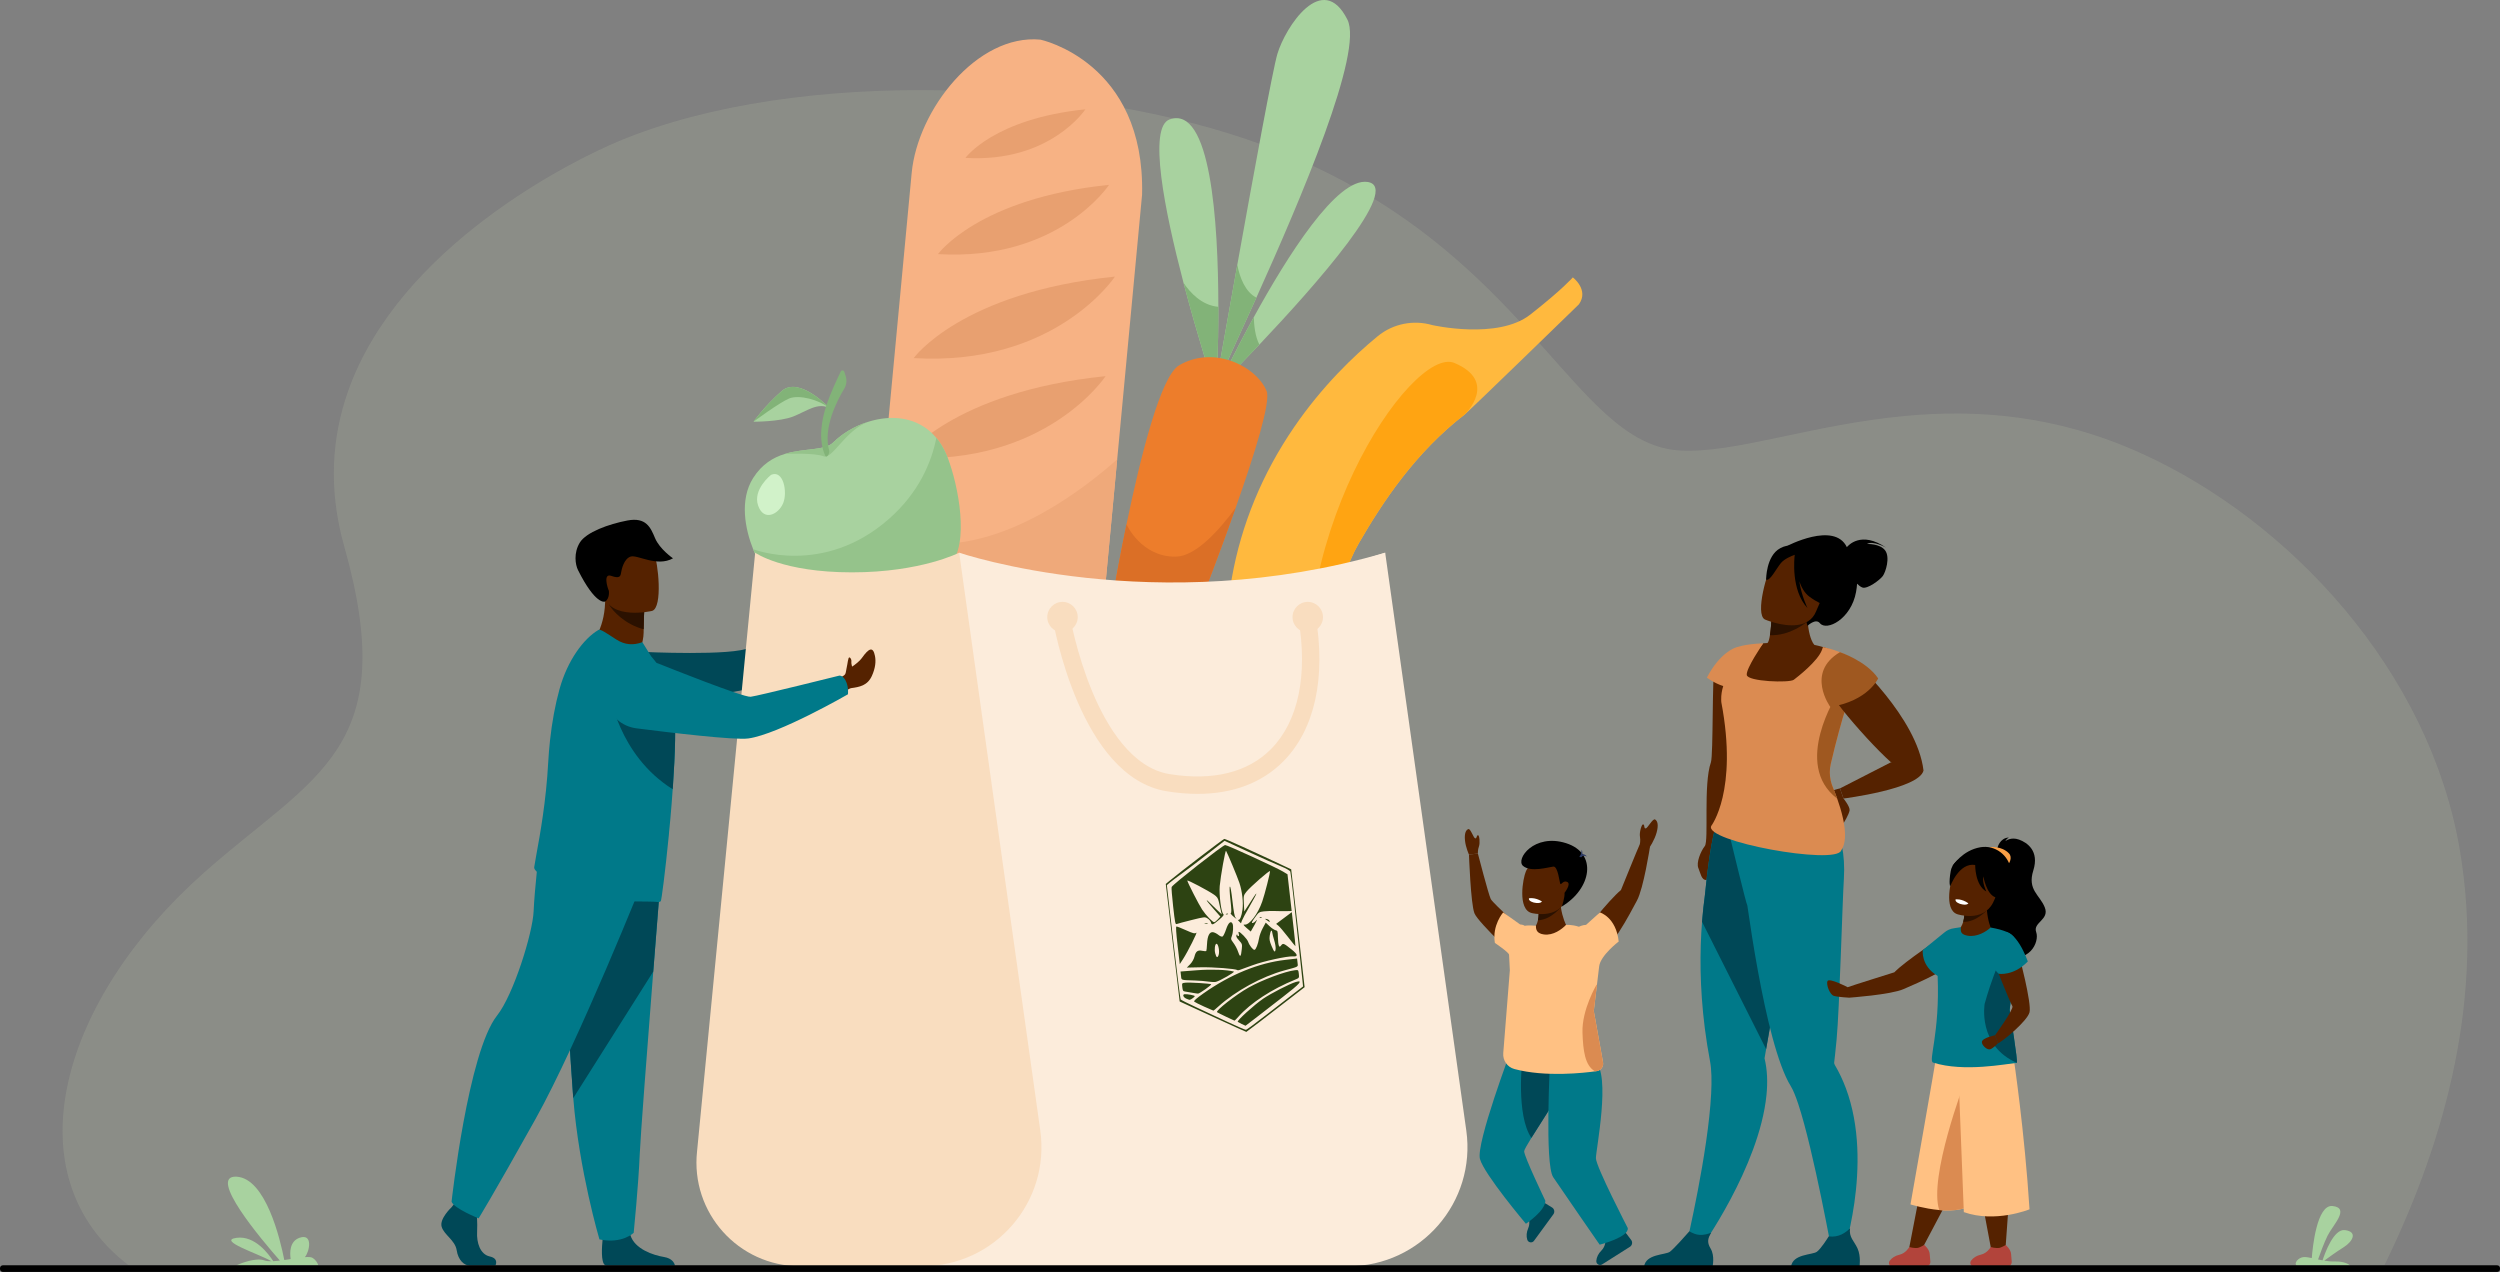 <?xml version="1.0" encoding="UTF-8" standalone="no"?>
<!-- Created with Inkscape (http://www.inkscape.org/) -->

<svg
   width="506.152mm"
   height="257.517mm"
   viewBox="0 0 506.152 257.517"
   version="1.1"
   id="svg5"
   xml:space="preserve"
   xmlns:inkscape="http://www.inkscape.org/namespaces/inkscape"
   xmlns:sodipodi="http://sodipodi.sourceforge.net/DTD/sodipodi-0.dtd"
   xmlns="http://www.w3.org/2000/svg"
   xmlns:svg="http://www.w3.org/2000/svg"><rect x="0" y="0" width="506.152" height="257.517" fill="#808080" stroke="none"/><sodipodi:namedview
     id="namedview7"
     pagecolor="#ffffff"
     bordercolor="#999999"
     borderopacity="1"
     inkscape:showpageshadow="0"
     inkscape:pageopacity="0"
     inkscape:pagecheckerboard="0"
     inkscape:deskcolor="#d1d1d1"
     inkscape:document-units="mm"
     showgrid="false" /><defs
     id="defs2" /><g
     id="g10313"
     transform="translate(-266.498,-75.756)"><path
       d="m 292.547,331.927 c 0.023,0.017 456.723,-0.053 456.723,-0.053 12.791,-26.207 20.126,-54.842 15.278,-83.834 -6.094,-36.51 -34.612,-66.941 -64.415,-80.446 -17.402,-7.919 -33.531,-8.951 -47.8,-7.639 -19.111,1.759 -34.85,7.72 -45.867,7.002 -6.757,-0.442 -12.264,-4.546 -18.183,-10.599 -7.818,-7.996 -16.26,-19.264 -29.261,-30.077 -9.422,-7.831 -21.211,-15.378 -36.81,-21.151 -0.009,-0.004 -0.015,-0.006 -0.022,-0.009 -35.885,-13.276 -93.84,-16.006 -130.358,-0.807 -9.344,3.887 -44.548,21.276 -54.877,50.69 -3.262,9.284 -4.045,19.765 -0.756,31.398 11.641,41.166 -6.083,46.291 -28.261,65.909 -29.601,26.181 -39.132,61.508 -15.391,79.618"
       style="opacity:0.287;fill:#a7ae9c;fill-opacity:1;fill-rule:nonzero;stroke:none;stroke-width:0.035"
       id="path212" /><path
       d="m 742.304,331.954 h -10.846 c -0.582,-0.492 0.402,-1.612 1.429,-1.687 0.446,-0.033 1.011,0.061 1.656,0.195 0.149,-1.982 1.002,-10.894 4.213,-10.535 3.612,0.4 0,3.924 -1.02,6.011 -0.757,1.545 -1.555,3.761 -1.919,4.806 0.295,0.065 0.597,0.127 0.908,0.184 0.479,-1.47 2.26,-6.416 4.524,-6.127 2.66,0.337 1.592,2.319 -0.295,3.496 -1.382,0.866 -3.08,2.094 -3.887,2.689 0.683,0.112 1.396,0.186 2.12,0.169 1.859,-0.044 2.765,0.505 3.117,0.798"
       style="fill:#a8d29f;fill-opacity:1;fill-rule:nonzero;stroke:none;stroke-width:0.035"
       id="path214" /><path
       d="m 321.821,331.099 c -0.926,-1.455 -3.714,-5.231 -7.427,-4.732 -4.045,0.545 4.468,3.213 7.074,4.743 -0.579,0.007 -1.077,-0.039 -1.442,-0.169 -1.742,-0.621 -4.727,0.571 -5.681,0.989 h 16.588 c -0.115,-0.398 -0.414,-1.046 -1.186,-1.518 -0.272,-0.166 -0.82,-0.19 -1.527,-0.136 0.986,-1.162 1.671,-4.876 -1.074,-3.92 -2.006,0.698 -2,2.968 -1.804,4.31 -0.427,0.066 -0.86,0.134 -1.287,0.195 -0.826,-4.209 -3.747,-16.545 -9.668,-16.875 -6.002,-0.333 5.09,12.795 8.783,16.993 -0.473,0.057 -0.929,0.1 -1.351,0.12"
       style="fill:#a8d29f;fill-opacity:1;fill-rule:nonzero;stroke:none;stroke-width:0.035"
       id="path216" /><path
       d="m 432.035,201.599 1.374,-1.658 c 0,0 1.091,-3.922 5.454,-3.179 0,0 1.778,0.442 1.057,1.553 -0.718,1.113 -0.604,0.582 -1.584,2.172 -0.982,1.59 -2.607,2.586 -3.953,2.343 l -1.503,0.352 -0.846,-1.582"
       style="fill:#ffb27d;fill-opacity:1;fill-rule:nonzero;stroke:none;stroke-width:0.035"
       id="path218" /><path
       d="m 434.208,201.242 c -0.917,-1.249 -1.172,-1.3 -1.172,-1.3 0,0 -13.543,6.246 -14.772,6.917 -3.236,1.765 -21.713,0.875 -21.713,0.875 l -2.559,10.444 c 0,0 23.014,-1.66 27.347,-4.005 5.156,-2.791 13.663,-10.901 13.663,-10.901 0,0 -0.075,-1.05 -0.794,-2.03"
       style="fill:#004857;fill-opacity:1;fill-rule:nonzero;stroke:none;stroke-width:0.035"
       id="path220" /><path
       d="m 497.723,115.188 -5.038,53.569 -5.808,61.766 c -1.208,12.83 -12.692,22.339 -25.522,21.132 -12.83,-1.208 -22.337,-12.692 -21.13,-25.52 l 3.347,-35.605 7.503,-79.732 c 1.207,-12.826 13.244,-28.222 26.071,-27.016 0,0 21.237,4.471 20.578,31.405"
       style="fill:#f7b284;fill-opacity:1;fill-rule:nonzero;stroke:none;stroke-width:0.035"
       id="path222" /><path
       d="m 456.401,127.204 c 0,0 8.146,-11.312 34.64,-14.025 0,0 -10.205,15.492 -34.64,14.025"
       style="fill:#e8a070;fill-opacity:1;fill-rule:nonzero;stroke:none;stroke-width:0.035"
       id="path224" /><path
       d="m 451.481,148.256 c 0,0 9.582,-13.307 40.752,-16.501 0,0 -12.005,18.225 -40.752,16.501"
       style="fill:#e8a070;fill-opacity:1;fill-rule:nonzero;stroke:none;stroke-width:0.035"
       id="path226" /><path
       d="m 449.586,168.412 c 0,0 9.582,-13.307 40.752,-16.501 0,0 -12.005,18.225 -40.752,16.501"
       style="fill:#e8a070;fill-opacity:1;fill-rule:nonzero;stroke:none;stroke-width:0.035"
       id="path228" /><path
       d="m 461.963,107.722 c 0,0 5.712,-7.932 24.289,-9.835 0,0 -7.155,10.861 -24.289,9.835"
       style="fill:#e8a070;fill-opacity:1;fill-rule:nonzero;stroke:none;stroke-width:0.035"
       id="path230" /><path
       d="m 492.684,168.757 -5.808,61.766 c -1.208,12.83 -12.692,22.339 -25.522,21.132 -12.83,-1.208 -22.337,-12.692 -21.13,-25.52 l 3.347,-35.605 c 3.364,-2.993 7.247,-4.839 11.677,-4.664 15.818,0.617 31.135,-11.518 37.436,-17.109"
       style="fill:#efa97a;fill-opacity:1;fill-rule:nonzero;stroke:none;stroke-width:0.035"
       id="path232" /><path
       d="m 512.739,155.135 c -0.013,0.241 -0.022,0.367 -0.022,0.367 0,0 -0.039,-0.122 -0.116,-0.356 -0.628,-1.938 -3.697,-11.494 -6.49,-22.138 -3.863,-14.725 -7.195,-31.523 -2.809,-33.076 8.31,-2.944 9.842,20.583 9.866,37.943 0.013,8.553 -0.341,15.606 -0.429,17.26"
       style="fill:#a8d29f;fill-opacity:1;fill-rule:nonzero;stroke:none;stroke-width:0.035"
       id="path234" /><path
       d="m 520.87,136.016 c -3.003,6.663 -5.609,12.266 -7.103,15.623 -0.652,1.464 -1.091,2.5 -1.262,3.008 0.146,-0.829 0.538,-3.052 1.098,-6.219 0,-0.002 0,-0.002 0,-0.004 0.84,-4.745 2.059,-11.598 3.397,-19.038 3.246,-18.085 7.197,-39.634 8.12,-42.716 1.628,-5.434 9.129,-17.002 14.178,-6.937 3.279,6.541 -9.378,36.204 -18.428,56.282"
       style="fill:#a8d29f;fill-opacity:1;fill-rule:nonzero;stroke:none;stroke-width:0.035"
       id="path236" /><path
       d="m 521.476,145.521 c -3.104,3.275 -5.712,5.931 -7.169,7.4 -0.798,0.805 -1.249,1.253 -1.249,1.253 0,0 0.794,-1.695 2.148,-4.401 1.278,-2.557 3.056,-6.014 5.134,-9.798 6.806,-12.403 16.827,-28.3 23.041,-27.38 7.09,1.046 -10.654,21.053 -21.904,32.927"
       style="fill:#a8d29f;fill-opacity:1;fill-rule:nonzero;stroke:none;stroke-width:0.035"
       id="path238" /><path
       d="m 512.739,155.135 c -0.044,0.002 -0.09,0.006 -0.138,0.011 -0.628,-1.938 -3.697,-11.494 -6.49,-22.138 1.302,1.951 3.658,4.568 7.057,4.867 0.013,8.553 -0.341,15.606 -0.429,17.26"
       style="fill:#82b378;fill-opacity:1;fill-rule:nonzero;stroke:none;stroke-width:0.035"
       id="path240" /><path
       d="m 520.87,136.016 c -3.003,6.663 -5.609,12.266 -7.103,15.623 -0.114,-0.938 -0.164,-2.023 -0.164,-3.211 0,-0.002 0,-0.002 0,-0.004 0.84,-4.745 2.059,-11.598 3.397,-19.038 0.521,2.597 1.61,5.475 3.87,6.63"
       style="fill:#82b378;fill-opacity:1;fill-rule:nonzero;stroke:none;stroke-width:0.035"
       id="path242" /><path
       d="m 521.476,145.521 c -3.104,3.275 -5.712,5.931 -7.169,7.4 0.14,-0.844 0.468,-1.94 0.899,-3.148 1.278,-2.557 3.056,-6.014 5.134,-9.798 0.048,1.586 0.273,3.949 1.137,5.546"
       style="fill:#82b378;fill-opacity:1;fill-rule:nonzero;stroke:none;stroke-width:0.035"
       id="path244" /><path
       d="m 512.503,154.652 c -0.041,0.232 -0.061,0.354 -0.061,0.354 -0.031,-0.017 -0.011,-0.136 0.061,-0.354"
       style="fill:#a8d29f;fill-opacity:1;fill-rule:nonzero;stroke:none;stroke-width:0.035"
       id="path246" /><path
       d="m 516.672,178.566 c -5.208,14.749 -11.69,30.832 -11.69,30.832 l -14.646,-4.39 c 0,0 1.715,-10.925 4.231,-23.081 2.936,-14.173 6.961,-30.026 10.634,-32.194 1.678,-0.991 3.448,-1.499 5.198,-1.628 0.882,-0.066 1.763,-0.037 2.621,0.077 0.204,0.028 0.405,0.059 0.61,0.094 0.507,0.09 1.008,0.208 1.494,0.354 0.192,0.053 0.379,0.114 0.566,0.181 0.65,0.219 1.277,0.484 1.873,0.788 2.535,1.289 4.524,3.251 5.377,5.325 0.871,2.111 -2.334,12.497 -6.269,23.641"
       style="fill:#ed7d2b;fill-opacity:1;fill-rule:nonzero;stroke:none;stroke-width:0.035"
       id="path248" /><path
       d="m 515.902,192.74 c -2.131,11.964 -1.457,24.663 2.004,37.819 0.578,2.194 2.098,3.953 4.064,4.885 0.88,0.416 1.849,0.667 2.864,0.718 2.212,-0.328 6.001,-4.975 7.762,-10.465 0.484,-1.51 0.816,-3.084 0.919,-4.649 0.803,-12.231 3.391,-27.192 8.096,-35.322 4.81,-8.313 11.452,-18.38 21.46,-26.08 0,0 0.002,-0.002 0.004,-0.004 0.965,-0.752 23.098,-22.28 23.098,-22.28 2.087,-2.949 -1.242,-5.445 -1.242,-5.445 0,0 -2.052,2.393 -8.621,7.54 -6.569,5.145 -19.83,2.115 -19.833,2.115 -3.75,-1.089 -7.908,-0.328 -11.067,2.268 -4.876,4.005 -11.255,10.135 -16.945,18.459 -6.403,9.367 -10.631,19.609 -12.563,30.44"
       style="fill:#ffb93e;fill-opacity:1;fill-rule:nonzero;stroke:none;stroke-width:0.035"
       id="path250" /><path
       d="m 533.516,221.049 c 0.803,-12.231 3.391,-27.192 8.096,-35.322 4.81,-8.313 11.452,-18.38 21.46,-26.08 0,0 0.002,-0.002 0.004,-0.004 0.171,-0.164 6.76,-6.652 -2.109,-10.402 -8.68,-3.669 -36.161,36.86 -28.37,76.457 0.484,-1.51 0.816,-3.084 0.919,-4.649"
       style="fill:#ffa412;fill-opacity:1;fill-rule:nonzero;stroke:none;stroke-width:0.035"
       id="path252" /><path
       d="m 455.847,183.084 c -1.03,1.619 -2.295,3.187 -3.787,4.657 -5.657,5.57 -14.534,9.702 -25.963,9.595 0,0 -4.798,-4.574 -7.124,-10.393 l 0.002,-0.004 c -1.613,-4.036 -2.791,-9.98 -0.002,-14.392 1.797,-2.842 4.109,-4.189 6.452,-4.898 3.981,-1.21 8.051,-0.586 9.829,-2.36 1.755,-1.746 4.251,-3.257 6.992,-4.124 0.448,-0.144 0.901,-0.271 1.361,-0.374 h 0.002 c 0.192,-0.046 0.379,-0.087 0.573,-0.125 0.004,-0.002 0.007,-0.002 0.013,-0.002 4.226,-0.825 8.739,-0.017 11.878,3.75 0.728,0.873 1.389,1.929 1.951,3.198 2.012,4.52 1.146,10.253 -2.177,15.471"
       style="fill:#a8d29f;fill-opacity:1;fill-rule:nonzero;stroke:none;stroke-width:0.035"
       id="path254" /><path
       d="m 422.608,171.894 c 0,0 -3.771,2.96 -2.616,6.235 1.156,3.275 4.136,1.763 5.069,-0.507 0.932,-2.268 0.026,-6.829 -2.453,-5.729"
       style="fill:#d1f2c9;fill-opacity:1;fill-rule:nonzero;stroke:none;stroke-width:0.035"
       id="path256" /><path
       d="m 456.074,164.415 c 0.728,0.873 1.389,1.93 1.951,3.198 2.012,4.52 4.773,16.509 1.45,21.729 l -4.458,4.076 c -5.655,5.572 -17.49,4.025 -28.919,3.916 0,0 -4.797,-4.572 -7.124,-10.393 l 0.002,-0.002 c 0,0 14.137,5.594 27.451,-6.082 6.047,-5.305 8.628,-11.384 9.647,-16.442"
       style="fill:#95c38b;fill-opacity:1;fill-rule:nonzero;stroke:none;stroke-width:0.035"
       id="path258" /><path
       d="m 434.512,158.452 c -2.334,-1.389 -4.695,0.564 -7.436,1.634 -2.742,1.074 -8.017,1.052 -8.017,1.052 0,0 2.17,-3.122 5.726,-6.226 3.557,-3.102 9.728,3.54 9.728,3.54"
       style="fill:#a8d29f;fill-opacity:1;fill-rule:nonzero;stroke:none;stroke-width:0.035"
       id="path260" /><path
       d="m 434.512,158.452 c -2.194,-1.8 -6.25,-2.831 -8.228,-2.023 -1.979,0.811 -7.225,4.708 -7.225,4.708 0,0 2.17,-3.122 5.726,-6.226 3.557,-3.102 9.728,3.54 9.728,3.54"
       style="fill:#82b378;fill-opacity:1;fill-rule:nonzero;stroke:none;stroke-width:0.035"
       id="path262" /><path
       d="m 435.255,165.29 c 1.755,-1.746 4.251,-3.257 6.992,-4.124 -4.662,1.746 -7.232,7.654 -9,6.97 -1.897,-0.737 -7.603,-0.496 -7.821,-0.486 3.981,-1.21 8.051,-0.586 9.829,-2.36"
       style="fill:#95c38b;fill-opacity:1;fill-rule:nonzero;stroke:none;stroke-width:0.035"
       id="path264" /><path
       d="m 444.183,160.666 c -0.147,0.042 -0.335,0.083 -0.573,0.125 0.192,-0.046 0.379,-0.087 0.573,-0.125"
       style="fill:#95c38b;fill-opacity:1;fill-rule:nonzero;stroke:none;stroke-width:0.035"
       id="path266" /><path
       d="m 433.576,168.016 v 0 c -1.496,-3.303 -0.687,-7.4 0.252,-10.255 0.75,-2.271 2.187,-5.338 2.892,-6.797 0.149,-0.308 0.597,-0.276 0.704,0.048 l 0.284,0.86 c 0.286,0.864 0.181,1.807 -0.289,2.583 -1.444,2.389 -4.345,7.971 -3.039,12.567 0.147,0.518 -0.54,1.586 -0.803,0.995"
       style="fill:#82b378;fill-opacity:1;fill-rule:nonzero;stroke:none;stroke-width:0.035"
       id="path268" /><path
       d="m 516.672,178.566 c -5.208,14.749 -11.69,30.832 -11.69,30.832 l -14.646,-4.39 c 0,0 1.715,-10.925 4.231,-23.081 l 0.006,-0.011 c 0,0 2.973,6.677 10.021,6.539 4.018,-0.079 8.75,-5.36 12.078,-9.89"
       style="fill:#db6f26;fill-opacity:1;fill-rule:nonzero;stroke:none;stroke-width:0.035"
       id="path270" /><path
       d="m 546.942,187.654 16.422,116.989 c 2.037,14.51 -9.229,27.469 -23.88,27.469 h -24.744 c -12.497,0 -22.223,-10.85 -20.863,-23.271 l 13.898,-108.827 39.168,-12.36"
       style="fill:#fcecdb;fill-opacity:1;fill-rule:nonzero;stroke:none;stroke-width:0.035"
       id="path272" /><path
       d="m 460.692,187.654 c 0,0 39.807,13.572 86.251,0 l -13.685,144.828 h -86.665 l 14.099,-144.828"
       style="fill:#fcecdb;fill-opacity:1;fill-rule:nonzero;stroke:none;stroke-width:0.035"
       id="path274" /><path
       d="m 460.692,187.654 16.424,116.989 c 2.035,14.51 -9.231,27.469 -23.882,27.469 h -24.744 c -12.495,0 -22.222,-10.85 -20.864,-23.271 l 11.764,-121.187 c 0,0 5.503,3.981 19.601,3.981 13.963,0 21.701,-3.981 21.701,-3.981"
       style="fill:#f9ddbf;fill-opacity:1;fill-rule:nonzero;stroke:none;stroke-width:0.035"
       id="path276" /><path
       d="m 508.959,236.486 c -1.986,0 -4.062,-0.173 -6.224,-0.523 -17.512,-2.826 -22.912,-33.719 -23.133,-35.032 l 3.476,-0.586 c 0,0 0,0 0,0 v 0 c 0.018,0.105 1.326,7.692 4.574,15.468 2.892,6.921 7.954,15.431 15.645,16.671 8.746,1.413 15.844,-0.339 20.522,-5.064 5.541,-5.596 7.51,-15.002 5.541,-26.483 l 3.474,-0.597 c 2.166,12.635 -0.146,23.133 -6.512,29.561 -4.31,4.353 -10.24,6.585 -17.363,6.585"
       style="fill:#f9ddbf;fill-opacity:1;fill-rule:nonzero;stroke:none;stroke-width:0.035"
       id="path278" /><path
       d="m 478.526,200.696 c 0,-1.702 1.38,-3.084 3.084,-3.084 1.702,0 3.084,1.382 3.084,3.084 0,1.702 -1.382,3.084 -3.084,3.084 -1.704,0 -3.084,-1.382 -3.084,-3.084"
       style="fill:#f9ddbf;fill-opacity:1;fill-rule:nonzero;stroke:none;stroke-width:0.035"
       id="path280" /><path
       d="m 528.183,200.696 c 0,-1.702 1.38,-3.084 3.084,-3.084 1.702,0 3.084,1.382 3.084,3.084 0,1.702 -1.382,3.084 -3.084,3.084 -1.704,0 -3.084,-1.382 -3.084,-3.084"
       style="fill:#f9ddbf;fill-opacity:1;fill-rule:nonzero;stroke:none;stroke-width:0.035"
       id="path282" /><path
       d="m 386.448,205.734 c 0,0 4.06,4.817 9.232,2.802 0,0 1.112,-2.691 1.128,-4.673 0.002,-0.245 0.005,-0.481 0.008,-0.707 0.028,-2.233 0.103,-3.485 0.103,-3.485 0,0 -10e-4,-0.002 -0.005,-0.002 -0.235,-0.098 -7.905,-3.248 -7.899,-2.986 0.132,6.042 -2.568,9.052 -2.568,9.052"
       style="fill:#552200;fill-opacity:1;fill-rule:nonzero;stroke:none;stroke-width:0.035"
       id="path296" /><path
       d="m 389.786,198.123 c 0.74,1.372 3.277,4.054 7.031,5.033 0.028,-2.233 0.103,-3.485 0.103,-3.485 0,0 -10e-4,-0.002 -0.005,-0.002 -0.212,-0.057 -7.349,-1.949 -7.129,-1.545"
       style="fill:#2b1100;fill-opacity:1;fill-rule:nonzero;stroke:none;stroke-width:0.035"
       id="path298" /><path
       d="m 398.526,199.438 c 0,0 -8.625,2.028 -9.805,-3.364 -1.18,-5.39 -3.088,-8.759 2.369,-10.282 5.457,-1.523 6.981,0.3 7.812,2.002 0.832,1.704 1.837,10.977 -0.376,11.644"
       style="fill:#552200;fill-opacity:1;fill-rule:nonzero;stroke:none;stroke-width:0.035"
       id="path300" /><path
       d="m 389.015,197.543 c -0.118,0.075 -1.974,0.647 -5.488,-6.355 -0.552,-1.1 -0.927,-3.478 0.359,-5.578 1.286,-2.102 5.846,-3.754 9.635,-4.473 3.789,-0.718 4.698,1.413 5.591,3.555 0.937,2.251 3.642,4.102 3.642,4.102 -3.267,1.825 -7.202,-0.785 -8.566,-0.356 -1.363,0.429 -1.845,2.577 -1.947,3.266 -0.102,0.689 -0.26,1.262 -1.974,0.647 -1.714,-0.615 -0.775,2.428 -0.501,3.01 0,0 0.233,1.551 -0.75,2.181"
       style="fill:#000000;fill-opacity:1;fill-rule:nonzero;stroke:none;stroke-width:0.035"
       id="path302" /><path
       d="m 366.796,331.98 h -5.223 c -1.095,0 -2.312,-1.096 -2.616,-3.104 -0.304,-2.008 -2.555,-3.104 -3.042,-4.747 -0.487,-1.641 2.008,-3.955 2.008,-3.955 l 0.417,-0.536 0.434,-0.558 4.137,0.973 c 0,0 0.102,0.986 0.166,2.24 0.044,0.906 0.069,1.953 0.017,2.872 -0.122,2.19 0.613,4.55 2.559,4.975 1.948,0.427 1.142,1.84 1.142,1.84"
       style="fill:#004857;fill-opacity:1;fill-rule:nonzero;stroke:none;stroke-width:0.035"
       id="path304" /><path
       d="m 403.155,331.98 h -13.844 c -0.132,-0.026 -0.233,-0.055 -0.294,-0.087 -0.924,-0.462 -0.635,-4.001 -0.524,-5.095 0.021,-0.201 0.037,-0.321 0.037,-0.321 0,0 4.868,-3.894 5.538,-0.912 0.021,0.092 0.046,0.184 0.071,0.274 v 0.002 c 0.845,2.789 4.623,4.056 6.805,4.408 1.667,0.273 2.1,1.243 2.211,1.73"
       style="fill:#004857;fill-opacity:1;fill-rule:nonzero;stroke:none;stroke-width:0.035"
       id="path306" /><path
       d="m 400.364,252.145 c 0,0 -0.739,9.223 -1.608,20.312 -1.181,15.061 -2.601,33.562 -2.742,37.068 -0.243,6.086 -1.217,15.821 -1.217,15.821 0,0 -2.311,2.312 -6.937,1.337 0,0 -4.122,-13.897 -5.299,-28.602 -0.018,-0.241 -0.036,-0.483 -0.055,-0.726 -1.095,-14.969 -2.798,-46.49 -2.798,-46.49 l 20.657,1.278"
       style="fill:#007989;fill-opacity:1;fill-rule:nonzero;stroke:none;stroke-width:0.035"
       id="path308" /><path
       d="m 400.364,252.145 c 0,0 -0.739,9.223 -1.608,20.312 l -16.196,25.625 c -0.018,-0.241 -0.036,-0.483 -0.055,-0.726 -1.095,-14.969 -2.798,-46.49 -2.798,-46.49 l 20.657,1.278"
       style="fill:#004857;fill-opacity:1;fill-rule:nonzero;stroke:none;stroke-width:0.035"
       id="path310" /><path
       d="m 396.988,253.239 c 0,0 -13.326,33.408 -22.088,49.106 -8.762,15.7 -11.501,20.08 -11.501,20.08 0,0 -5.02,-2.008 -5.477,-3.376 0,0 3.351,-30.307 9.219,-37.696 3.316,-4.176 7.211,-16.704 7.393,-21.084 0.182,-4.382 1.186,-13.053 1.186,-13.053 l 21.267,6.024"
       style="fill:#007989;fill-opacity:1;fill-rule:nonzero;stroke:none;stroke-width:0.035"
       id="path312" /><path
       d="m 403.178,225.638 c -0.052,2.857 -0.218,6.07 -0.442,9.33 -0.014,0.193 -0.027,0.387 -0.041,0.58 -0.143,2.021 -0.298,4.045 -0.477,6.022 -0.071,0.79 -0.148,1.573 -0.227,2.343 l -0.012,0.103 c -0.006,0.287 -0.041,0.601 -0.073,0.884 -0.728,7.398 -1.491,13.241 -1.632,13.331 -0.169,0.112 -0.359,0.169 -0.568,0.146 -1.94,-0.245 -7.728,0.195 -12.466,-0.834 -3.998,-0.844 -7.442,-2.443 -11.09,-4.6 -0.484,-0.286 -1.588,-1.044 -1.498,-1.61 0.088,-0.623 0.251,-1.523 0.458,-2.654 0.719,-3.935 1.96,-10.702 2.383,-18.623 0.082,-1.475 0.202,-2.933 0.358,-4.366 0.406,-3.732 1.058,-7.278 1.932,-10.426 1.625,-5.85 4.893,-10.223 7.889,-11.975 0.391,-0.219 1.646,0.685 3.579,1.927 1.786,1.146 3.482,1.221 5.3,0.554 l 1.775,2.855 c 1.949,2.266 4.025,5.281 4.591,9.57 0.043,0.317 0.079,0.654 0.109,1.011 0.157,1.746 0.195,3.957 0.151,6.432"
       style="fill:#007989;fill-opacity:1;fill-rule:nonzero;stroke:none;stroke-width:0.035"
       id="path314" /><path
       d="m 403.178,225.638 c -0.052,2.857 -0.218,6.07 -0.442,9.33 -0.014,0.193 -0.027,0.387 -0.041,0.58 -11.081,-6.935 -12.787,-19.627 -12.787,-19.627 5.451,0.239 9.782,1.492 13.119,3.284 0.157,1.746 0.195,3.957 0.151,6.432"
       style="fill:#004857;fill-opacity:1;fill-rule:nonzero;stroke:none;stroke-width:0.035"
       id="path316" /><path
       d="m 437.623,212.229 c 0.171,-0.346 0.146,-0.718 0.311,-1.385 0.168,-0.667 0.265,-2.017 0.518,-1.989 0.251,0.029 0.473,0.475 0.418,0.838 -0.037,0.228 0.037,0.694 0.138,1.028 0.604,-0.368 1.579,-1.173 1.943,-1.689 1.468,-2.082 2.304,-2.454 2.695,-0.464 0.216,1.098 0.096,2.432 -0.623,4.025 -0.901,1.999 -2.575,2.258 -4.181,2.481 -0.442,0.061 -1.566,0.847 -1.566,0.847 l -1.79,-2.483 c 0,0 1.888,-0.698 2.137,-1.208"
       style="fill:#552200;fill-opacity:1;fill-rule:nonzero;stroke:none;stroke-width:0.035"
       id="path318" /><path
       d="m 437.892,213.985 c -0.571,-1.545 -1.459,-1.444 -1.459,-1.444 0,0 -16.475,4.106 -17.953,4.283 -1.478,0.175 -17.741,-6.351 -17.741,-6.351 0,0 -6.401,-2.872 -9.399,-0.249 -2.606,2.279 -2.724,5.167 -2.115,7.591 0.727,2.89 3.172,5.025 6.128,5.401 6.635,0.846 19.872,2.435 22.647,2.05 6.175,-0.86 20.167,-8.938 20.167,-8.938 0,0 0.175,-1.129 -0.274,-2.343"
       style="fill:#007989;fill-opacity:1;fill-rule:nonzero;stroke:none;stroke-width:0.035"
       id="path320" /><path
       d="m 576.744,264.048 5.679,2.901 1.138,-3.94 c 0,0 -0.724,-1.363 -1.05,-3.596 -0.138,-0.939 -0.204,-2.032 -0.118,-3.244 l -4.627,2.369 c 0,0 0.111,0.429 0.184,1.059 0.079,0.683 0.114,1.603 -0.079,2.478 -0.168,0.75 -0.503,1.466 -1.127,1.973"
       style="fill:#552200;fill-opacity:1;fill-rule:nonzero;stroke:none;stroke-width:0.035"
       id="path322" /><path
       d="m 586.883,264.849 c 0,0 5.241,-6.786 7.792,-8.893 0,0 3.489,-8.602 3.773,-9.17 0.284,-0.566 2.094,0.473 2.094,0.473 0,0 -1.282,8.363 -2.632,10.841 -1.352,2.479 -5.543,10.8 -8.501,11.108 -2.957,0.309 -2.525,-4.358 -2.525,-4.358"
       style="fill:#552200;fill-opacity:1;fill-rule:nonzero;stroke:none;stroke-width:0.035"
       id="path324" /><path
       d="m 591.545,326.724 c 0,0 0.116,1.293 -0.838,2.236 -0.602,0.593 -0.971,1.335 -1.02,2.08 -0.042,0.63 0.645,1.043 1.179,0.706 l 5.626,-3.561 c 0.481,-0.302 0.593,-0.952 0.243,-1.398 -0.306,-0.391 -0.658,-0.849 -0.912,-1.208 -0.554,-0.787 -1.783,-0.927 -1.783,-0.927 l -2.494,2.072"
       style="fill:#004857;fill-opacity:1;fill-rule:nonzero;stroke:none;stroke-width:0.035"
       id="path326" /><path
       d="m 575.856,322.056 c 0,0 0.584,1.161 0.041,2.387 -0.343,0.774 -0.413,1.599 -0.186,2.31 0.192,0.601 0.982,0.733 1.354,0.225 l 3.931,-5.377 c 0.333,-0.457 0.199,-1.103 -0.289,-1.391 -0.427,-0.251 -0.921,-0.547 -1.291,-0.788 -0.805,-0.529 -1.999,-0.208 -1.999,-0.208 l -1.56,2.842"
       style="fill:#004857;fill-opacity:1;fill-rule:nonzero;stroke:none;stroke-width:0.035"
       id="path328" /><path
       d="m 566.13,310.397 c 0.834,3.104 9.306,13.127 9.306,13.127 0,0 3.938,-2.625 3.938,-4.655 0,0 -4.296,-8.949 -4.296,-10.023 0,-0.254 0.58,-1.278 1.461,-2.706 1.518,-2.461 3.925,-6.13 5.788,-9.151 1.599,-2.595 2.791,-4.712 2.665,-5.174 -0.357,-1.313 -12.495,-3.609 -12.495,-3.609 0,0 -7.202,19.089 -6.368,22.191"
       style="fill:#007989;fill-opacity:1;fill-rule:nonzero;stroke:none;stroke-width:0.035"
       id="path330" /><path
       d="m 576.54,306.14 c 1.518,-2.461 3.925,-6.13 5.788,-9.151 -0.227,-3.785 -1.297,-7.096 -3.325,-7.096 -5.069,0 -4.301,0.385 -4.301,0.385 0,0 -1.312,11.196 1.838,15.862"
       style="fill:#004857;fill-opacity:1;fill-rule:nonzero;stroke:none;stroke-width:0.035"
       id="path332" /><path
       d="m 580.32,290.662 c 0,0 -1.107,20.815 0.637,23.425 1.743,2.612 9.413,13.672 9.413,13.672 0,0 6,-1.536 5.683,-3.38 0,0 -6.455,-12.454 -6.447,-14.145 0.007,-1.689 3.069,-16.96 -0.158,-19.572 -3.225,-2.61 -9.127,0 -9.127,0"
       style="fill:#007989;fill-opacity:1;fill-rule:nonzero;stroke:none;stroke-width:0.035"
       id="path334" /><path
       d="m 576.341,265.444 c 0,0 -7.562,-6.744 -8.024,-7.67 -0.461,-0.928 -2.607,-9.212 -2.607,-9.212 l -1.802,0.219 c 0,0 0.344,9.936 1.103,11.87 0.759,1.936 9.665,10.166 9.665,10.166 l 1.663,-5.373"
       style="fill:#552200;fill-opacity:1;fill-rule:nonzero;stroke:none;stroke-width:0.035"
       id="path336" /><path
       d="m 572.025,269.051 c -0.031,-0.473 -2.874,-2.393 -2.874,-2.393 -0.599,-3.592 1.685,-6.176 1.685,-6.176 l 3.424,2.435 c 0.661,0.041 0.945,0.282 0.945,0.282 0.567,-0.153 2.26,-0.024 2.26,-0.024 -0.026,0.816 0.19,1.584 1.623,1.772 1.905,0.249 3.61,-1.052 4.473,-1.936 0,0 1.155,-0.101 2.603,0.372 0,0 0.702,-0.359 1.45,-0.381 l 2.804,-2.52 c 0,0 3.283,0.949 3.802,5.896 0,0 -3.688,2.807 -3.953,5.023 v 0 l -0.101,0.84 -0.357,2.977 -0.63,5.22 1.873,10.397 c 0.017,0.092 0.024,0.182 0.024,0.273 0,0.694 -0.475,1.321 -1.173,1.488 0,0 -0.16,0.026 -0.457,0.068 -1.986,0.278 -10.043,1.24 -16.359,-0.475 -1.42,-0.387 -2.356,-1.743 -2.238,-3.211 l 1.335,-16.774 v 0 c 0,0 -0.125,-2.682 -0.158,-3.154"
       style="fill:#ffc183;fill-opacity:1;fill-rule:nonzero;stroke:none;stroke-width:0.035"
       id="path338" /><path
       d="m 586.888,284.813 c 0.125,3.627 0.481,6.701 2.557,7.851 0.297,-0.042 0.457,-0.068 0.457,-0.068 0.698,-0.168 1.173,-0.794 1.173,-1.488 0,-0.09 -0.007,-0.181 -0.024,-0.273 l -1.873,-10.397 0.63,-5.22 c -0.031,-0.092 -0.046,-0.14 -0.046,-0.14 0,0 -3.032,5.09 -2.874,9.735"
       style="fill:#db8b51;fill-opacity:1;fill-rule:nonzero;stroke:none;stroke-width:0.035"
       id="path340" /><path
       d="m 577.871,262.075 c 2.63,-0.072 4.64,-2.662 4.64,-2.662 l -4.561,0.184 c 0.079,0.683 0.114,1.603 -0.079,2.478"
       style="fill:#2b1100;fill-opacity:1;fill-rule:nonzero;stroke:none;stroke-width:0.035"
       id="path342" /><path
       d="m 576.595,260.608 c 0,0 5.248,1.385 7.059,-2.789 1.954,-4.504 -0.19,-7.785 -1.973,-8.006 -3.553,-0.442 -5.618,0.914 -6.243,2.345 -0.624,1.433 -1.739,7.711 1.157,8.45"
       style="fill:#552200;fill-opacity:1;fill-rule:nonzero;stroke:none;stroke-width:0.035"
       id="path344" /><path
       d="m 578.675,258.258 c 0,0 -0.219,0.542 -1.604,0.238 0,0 -1.162,-0.254 -1.03,-0.866 0,0 1.207,-0.263 2.634,0.628"
       style="fill:#ffffff;fill-opacity:1;fill-rule:nonzero;stroke:none;stroke-width:0.035"
       id="path346" /><path
       d="m 582.716,259.28 c 0,0 0.615,-1.807 0.542,-2.77 0,0 1.371,-1.746 0.573,-2.179 -0.799,-0.431 -1.229,0.602 -1.413,0.398 -0.182,-0.203 -0.468,-3.634 -1.437,-3.526 -0.969,0.109 -4.554,1.219 -6.127,-0.136 -1.571,-1.354 2.242,-6.65 8.704,-4.605 6.462,2.047 5.143,9.231 -0.842,12.819"
       style="fill:#000000;fill-opacity:1;fill-rule:nonzero;stroke:none;stroke-width:0.035"
       id="path348" /><path
       d="m 586.746,249.28 c 0,0 0.293,-0.873 -0.022,-1.498 0,0 -0.015,0.86 -0.352,1.242 -0.337,0.383 0.374,0.256 0.374,0.256"
       style="fill:#2c3a64;fill-opacity:1;fill-rule:nonzero;stroke:none;stroke-width:0.035"
       id="path350" /><path
       d="m 586.612,248.668 c 0,0 0.799,-0.09 1.177,0.525 0,0 -0.564,-0.381 -1.133,0.022 l -0.044,-0.547"
       style="fill:#2c3a64;fill-opacity:1;fill-rule:nonzero;stroke:none;stroke-width:0.035"
       id="path352" /><path
       d="m 565.71,248.561 c 0,0 -0.035,-0.781 0.217,-1.439 0.252,-0.656 0.103,-2.363 -0.219,-2.268 -0.322,0.096 -0.177,0.709 -0.538,0.637 -0.361,-0.072 -0.938,-2.056 -1.405,-1.875 -0.47,0.181 -0.811,0.847 -0.667,2.29 0.146,1.442 0.811,2.874 0.811,2.874 l 1.802,-0.219"
       style="fill:#552200;fill-opacity:1;fill-rule:nonzero;stroke:none;stroke-width:0.035"
       id="path354" /><path
       d="m 598.486,246.773 c 0,0 0.192,-0.858 0.037,-1.636 -0.153,-0.777 0.341,-2.64 0.68,-2.47 0.339,0.168 0.061,0.82 0.473,0.809 0.414,-0.011 1.435,-2.096 1.919,-1.807 0.484,0.289 0.735,1.094 0.297,2.665 -0.437,1.571 -1.452,3.028 -1.452,3.028 l -1.954,-0.589"
       style="fill:#552200;fill-opacity:1;fill-rule:nonzero;stroke:none;stroke-width:0.035"
       id="path356" /><path
       d="m 613.625,211.163 c -0.497,0.879 -0.241,17.522 -0.733,18.923 -1.571,4.473 -0.394,15.891 -1.238,16.967 -0.846,1.074 -1.767,3.378 -1.306,4.454 0.461,1.074 0.602,2.454 1.645,2.417 1.043,-0.037 7.215,-36.742 7.284,-37.696 0.07,-0.954 -5.651,-5.066 -5.651,-5.066"
       style="fill:#552200;fill-opacity:1;fill-rule:nonzero;stroke:none;stroke-width:0.035"
       id="path358" /><path
       d="m 639.738,237.427 c 0,0 1.332,1.638 1.23,2.406 -0.103,0.768 -1.23,2.612 -1.23,2.612 0,0 -2.866,-5.786 -2.662,-6.246 0.204,-0.462 1.945,-0.82 1.945,-0.82 l 0.717,2.048"
       style="fill:#552200;fill-opacity:1;fill-rule:nonzero;stroke:none;stroke-width:0.035"
       id="path360" /><path
       d="m 607.964,327.616 2.752,1.026 c 0,0 11.951,-16.579 13.423,-31.164 0.263,-2.605 0.175,-5.126 -0.392,-7.457 0,0 0.116,-0.667 0.321,-1.848 0.094,-0.551 0.212,-1.212 0.344,-1.973 0.389,-2.225 0.923,-5.272 1.534,-8.741 1.407,-7.984 3.229,-18.189 4.644,-25.689 l -0.741,-0.239 -8.024,-2.588 -1.658,-5.266 -5.974,-1.571 c 0,0 -1.335,2.61 -2.527,14.943 -0.221,1.617 -0.42,3.4 -0.571,5.336 -0.466,5.904 -0.499,13.228 0.567,21.602 0.274,2.142 0.621,4.356 1.05,6.63 0.315,1.667 0.361,3.938 0.228,6.547 -0.601,11.924 -4.977,30.453 -4.977,30.453"
       style="fill:#007989;fill-opacity:1;fill-rule:nonzero;stroke:none;stroke-width:0.035"
       id="path362" /><path
       d="m 611.096,262.385 12.972,25.789 c 0.094,-0.551 0.212,-1.212 0.344,-1.973 0.389,-2.225 0.923,-5.272 1.534,-8.741 1.407,-7.984 3.229,-18.189 4.644,-25.689 l -0.741,-0.239 -8.024,-2.588 -1.658,-5.266 -5.974,-1.571 c 0,0 -1.335,2.61 -2.527,14.943 -0.221,1.617 -0.42,3.4 -0.571,5.336"
       style="fill:#004857;fill-opacity:1;fill-rule:nonzero;stroke:none;stroke-width:0.035"
       id="path364" /><path
       d="m 616.803,245.414 0.3,-2.575 c 5.031,1.337 18.474,-3.734 18.474,-3.734 0,0 4.874,4.285 4.235,14.554 -0.313,5.014 -0.884,26.314 -1.479,32.617 -0.216,2.284 -0.405,3.911 -0.481,4.559 -0.002,0.004 -0.002,0.006 -0.002,0.007 -0.024,0.197 0.046,0.385 0.146,0.558 0.879,1.488 1.604,3.039 2.199,4.625 5.85,15.586 -0.901,34.78 -0.901,34.78 l -1.752,-0.707 c 0,0 -3.841,-21.361 -6.961,-30.796 -0.531,-1.601 -1.037,-2.859 -1.503,-3.61 -1.358,-2.19 -2.616,-5.769 -3.76,-10.024 -2.161,-8.048 -3.9,-18.515 -5.056,-26.596 -0.158,0.007 -3.459,-13.659 -3.459,-13.659"
       style="fill:#007989;fill-opacity:1;fill-rule:nonzero;stroke:none;stroke-width:0.035"
       id="path366" /><path
       d="m 638.248,208.077 c -0.006,0.017 -0.015,0.035 -0.022,0.052 -1.529,3.553 -4.432,8.181 -9.304,8.672 -1.483,0.151 -3.148,-0.081 -5.012,-0.844 -2.14,-0.875 -3.78,-1.971 -5.031,-3.179 2.078,-3.824 4.493,-6.646 4.605,-6.775 0.004,-0.006 0.004,-0.006 0.004,-0.006 0,0 0.321,-0.022 0.851,-0.052 0.212,-0.186 0.374,-0.798 0.503,-1.593 0.085,-0.529 0.153,-1.138 0.206,-1.761 0.059,-0.672 0.103,-1.361 0.133,-1.978 0.063,-1.216 0.079,-2.155 0.079,-2.155 l 6.86,-0.726 0.407,-0.042 c -0.193,2.063 -0.114,3.839 0.105,5.248 0.153,0.997 0.379,1.809 0.63,2.409 0.182,0.442 0.379,0.768 0.571,0.973 0.519,0.112 1.146,0.262 1.735,0.431 0.602,0.173 1.638,0.486 2.658,1.308 0.007,0.007 0.017,0.013 0.022,0.018"
       style="fill:#552200;fill-opacity:1;fill-rule:nonzero;stroke:none;stroke-width:0.035"
       id="path368" /><path
       d="m 632.245,201.726 c 0,0 -3.34,2.824 -7.403,2.627 0.085,-0.529 0.153,-1.138 0.206,-1.761 0.059,-0.672 0.103,-1.361 0.133,-1.978 1.763,-0.048 4.113,0.247 7.064,1.113"
       style="fill:#2b1100;fill-opacity:1;fill-rule:nonzero;stroke:none;stroke-width:0.035"
       id="path370" /><path
       d="m 640.416,186.535 c 0.232,-0.293 2.859,-3.378 7.945,0.094 0,0 -2.653,-1.499 -3.863,-0.737 0,0 2.634,-0.107 3.675,1.313 1.039,1.42 0.094,4.373 -0.472,5.158 -0.564,0.787 -3.161,2.748 -4.176,2.33 -0.385,-0.157 -0.744,-0.455 -1.041,-0.763 -0.033,0.525 -0.1,1.083 -0.208,1.68 -1.004,5.517 -5.963,7.989 -7.317,6.32 -0.868,-1.07 -2.518,0.54 -2.518,0.54 l -4.235,-16.122 c 0,0 9.663,-5.121 12.209,0.186"
       style="fill:#000000;fill-opacity:1;fill-rule:nonzero;stroke:none;stroke-width:0.035"
       id="path372" /><path
       d="m 636.456,194.069 c -0.429,1.529 -1.387,3.318 -2.279,5.486 -1.466,3.563 -5.843,2.98 -8.413,2.277 0,0 0,0 -0.002,0 -1.151,-0.315 -1.94,-0.654 -1.94,-0.654 -2.087,-1.054 0.547,-10.109 1.676,-11.658 1.127,-1.551 2.964,-3.095 8.131,-0.619 2.995,1.437 3.415,3.056 2.826,5.169"
       style="fill:#552200;fill-opacity:1;fill-rule:nonzero;stroke:none;stroke-width:0.035"
       id="path374" /><path
       d="m 629.111,332.238 h 13.86 c 0,0 0.333,-2.113 -0.391,-3.715 -0.694,-1.538 -1.781,-2.236 -1.52,-4.099 -0.882,0.908 -2.317,1.923 -4.321,1.654 -0.245,0.398 -1.584,2.527 -2.404,3.117 -0.906,0.65 -4.944,0.418 -5.224,3.043"
       style="fill:#004857;fill-opacity:1;fill-rule:nonzero;stroke:none;stroke-width:0.035"
       id="path376" /><path
       d="m 599.351,332.238 h 13.862 c 0,0 0.518,-2.212 -0.392,-3.715 -0.805,-1.332 -0.497,-2.091 0.1,-3.19 -0.628,0.256 -1.44,0.49 -2.334,0.438 -0.691,-0.039 -1.42,-0.352 -2.061,-0.724 -0.597,0.68 -3.152,3.575 -3.949,4.148 -0.906,0.65 -4.944,0.418 -5.224,3.043"
       style="fill:#004857;fill-opacity:1;fill-rule:nonzero;stroke:none;stroke-width:0.035"
       id="path378" /><path
       d="m 626.923,186.75 c 1.918,-1.028 2.747,-0.289 3.096,0.4 5.552,-0.63 8.809,3.065 8.809,3.065 -0.965,3.931 -1.015,8.333 -1.015,8.333 0,0 -1.894,0.313 -5.009,-2.012 -0.951,-0.711 -1.592,-1.857 -2.021,-3.104 0.438,2.94 1.658,5.429 1.658,5.429 -3.369,-3.629 -2.665,-10.1 -2.581,-10.78 -0.693,0.247 -2.094,0.825 -2.796,1.667 -0.952,1.146 -2.249,3.774 -2.999,3.358 0,0 -0.02,-4.817 2.857,-6.357"
       style="fill:#000000;fill-opacity:1;fill-rule:nonzero;stroke:none;stroke-width:0.035"
       id="path380" /><path
       d="m 640.291,218.807 c -0.168,-0.243 -0.263,-0.298 -0.357,-0.344 -0.094,-0.048 -0.184,-0.088 -0.337,-0.304 -0.462,-0.667 -0.862,-1.28 -1.118,-1.848 -0.282,-0.621 -0.394,-1.196 -0.239,-1.748 0.118,-0.414 0.276,-0.829 0.462,-1.23 0.088,-0.192 0.182,-0.379 0.28,-0.567 1.037,-1.965 2.557,-3.544 2.557,-3.544 -1.886,-1.647 -5.97,-2.47 -5.97,-2.47 0,0 -0.063,0.219 -0.19,0.573 -0.858,2.33 -5.012,5.522 -5.709,6.057 -0.869,0.663 -9.376,0.381 -9.522,-0.982 -0.146,-1.337 3.211,-6.211 3.336,-6.396 0.004,-0.006 0.004,-0.007 0.004,-0.007 -3.973,0.162 -5.624,0.88 -5.624,0.88 0,0.002 0.002,0.002 0.002,0.002 h -0.002 c 0,0 -3.113,0.917 -5.788,6.073 0,0 1.52,1.137 3.308,1.702 -0.269,0.873 -0.437,1.8 -0.409,2.778 0.004,0.184 0,0.37 0.035,0.556 3.393,17.903 -2.041,24.971 -2.041,24.971 -1.698,3.132 25.177,7.995 26.292,4.996 0.483,-0.698 0.717,-1.606 0.772,-2.632 0.134,-2.413 -0.713,-5.478 -1.595,-7.943 -0.3,-0.842 -0.606,-1.614 -0.877,-2.266 -0.177,-0.426 -0.313,-0.864 -0.413,-1.31 -0.251,-1.118 -0.251,-2.284 0.011,-3.41 1.033,-4.443 2.325,-9.133 3.131,-11.587"
       style="fill:#db8b51;fill-opacity:1;fill-rule:nonzero;stroke:none;stroke-width:0.035"
       id="path382" /><path
       d="m 649.346,230.086 -10.325,5.292 0.717,2.048 c 0,0 15.287,-1.916 16.195,-5.67 l -6.587,-1.671"
       style="fill:#552200;fill-opacity:1;fill-rule:nonzero;stroke:none;stroke-width:0.035"
       id="path384" /><path
       d="m 637.561,235.113 c 0.271,0.652 0.577,1.424 0.877,2.266 -0.011,0.031 -0.015,0.046 -0.015,0.046 -9.1,-6.963 0.055,-21.114 0.055,-21.114 0.256,0.567 0.656,1.181 1.118,1.848 0.153,0.216 0.243,0.256 0.337,0.304 0.094,0.046 0.19,0.101 0.357,0.344 -0.807,2.454 -2.098,7.144 -3.131,11.587 -0.262,1.125 -0.262,2.292 -0.011,3.41 0.1,0.446 0.236,0.884 0.413,1.31"
       style="fill:#9f5820;fill-opacity:1;fill-rule:nonzero;stroke:none;stroke-width:0.035"
       id="path386" /><path
       d="m 641.536,209.221 c 0,0 13.121,11.76 14.398,22.536 0,0 -1.872,0.682 -4.272,0 -2.398,-0.68 -15.37,-15.158 -14.978,-16.881 0.392,-1.72 4.852,-5.655 4.852,-5.655"
       style="fill:#552200;fill-opacity:1;fill-rule:nonzero;stroke:none;stroke-width:0.035"
       id="path388" /><path
       d="m 639.02,207.796 c 0,0 5.349,1.776 7.731,5.309 0,0 -2.012,4.568 -9.686,5.779 0,0 -5.086,-6.948 1.954,-11.087"
       style="fill:#9f5820;fill-opacity:1;fill-rule:nonzero;stroke:none;stroke-width:0.035"
       id="path390" /><path
       d="m 659.525,265.568 c 0,0 -7.19,4.671 -9.498,7.042 0,0 -8.858,2.774 -9.446,3.012 -0.589,0.236 0.3,2.126 0.3,2.126 0,0 8.438,-0.595 11.019,-1.741 2.581,-1.144 11.214,-4.642 11.763,-7.565 0.549,-2.923 -4.139,-2.874 -4.139,-2.874"
       style="fill:#552200;fill-opacity:1;fill-rule:nonzero;stroke:none;stroke-width:0.035"
       id="path392" /><path
       d="m 667.992,319.981 1.612,8.578 h 2.925 l 0.755,-10.468 -5.292,1.89"
       style="fill:#552200;fill-opacity:1;fill-rule:nonzero;stroke:none;stroke-width:0.035"
       id="path394" /><path
       d="m 654.813,319.209 -1.829,9.455 2.564,0.105 4.874,-9.216 -5.609,-0.344"
       style="fill:#552200;fill-opacity:1;fill-rule:nonzero;stroke:none;stroke-width:0.035"
       id="path396" /><path
       d="m 669.543,328.233 c 0,0 -0.696,1.26 -2.008,1.545 -0.825,0.179 -1.533,0.61 -1.973,1.212 -0.372,0.51 -0.013,1.227 0.617,1.227 h 6.659 c 0.567,0 1.009,-0.49 0.954,-1.054 -0.05,-0.494 -0.103,-1.068 -0.125,-1.509 -0.05,-0.962 -1.085,-1.831 -1.085,-1.831 0,0 -0.917,0.519 -1.271,0.578 -0.766,0.131 -1.768,-0.169 -1.768,-0.169"
       style="fill:#b2443b;fill-opacity:1;fill-rule:nonzero;stroke:none;stroke-width:0.035"
       id="path398" /><path
       d="m 653.052,328.233 c 0,0 -0.689,1.264 -1.999,1.557 -0.825,0.184 -1.531,0.619 -1.967,1.225 -0.368,0.512 -0.006,1.225 0.626,1.223 l 6.659,-0.039 c 0.566,-0.004 1.006,-0.496 0.947,-1.059 -0.053,-0.492 -0.109,-1.067 -0.133,-1.507 -0.055,-0.962 -1.098,-1.825 -1.098,-1.825 0,0 -0.914,0.525 -1.266,0.586 -0.768,0.134 -1.77,-0.16 -1.77,-0.16"
       style="fill:#b2443b;fill-opacity:1;fill-rule:nonzero;stroke:none;stroke-width:0.035"
       id="path400" /><path
       d="m 653.296,319.601 c 0,0 2.77,0.866 5.826,1.142 2.879,0.262 6.011,0.002 7.33,-1.991 0.383,-0.578 0.599,-1.58 0.689,-2.875 0.553,-7.928 -3.638,-26.861 -3.638,-26.861 h -4.887 c 0,0.391 -5.32,30.586 -5.32,30.586"
       style="fill:#ffc183;fill-opacity:1;fill-rule:nonzero;stroke:none;stroke-width:0.035"
       id="path402" /><path
       d="m 659.122,320.743 c 2.879,0.262 6.011,0.002 7.33,-1.991 0.383,-0.578 0.599,-1.58 0.689,-2.875 -0.004,-0.015 -0.007,-0.028 -0.011,-0.042 -0.779,-2.907 -2.907,-20.911 -2.907,-20.911 0,0 -7.307,19.257 -5.101,25.82"
       style="fill:#db8b51;fill-opacity:1;fill-rule:nonzero;stroke:none;stroke-width:0.035"
       id="path404" /><path
       d="m 674.207,290.115 c 0,0 2.196,14.744 3.189,30.479 0,0 -6.899,2.835 -13.302,0.567 l -1.17,-30.005 11.283,-1.041"
       style="fill:#ffc183;fill-opacity:1;fill-rule:nonzero;stroke:none;stroke-width:0.035"
       id="path406" /><path
       d="m 670.917,247.369 c 0,0 0.444,-1.958 2.297,-2.054 0,0 -0.591,0.352 -0.685,0.726 0,0 1.074,-0.903 2.741,-0.3 1.665,0.604 4.139,2.301 2.894,6.246 -1.245,3.946 1.297,4.922 2.317,7.468 1.022,2.546 -2.455,3.034 -1.733,5.021 0.72,1.988 -1.426,6.681 -6.882,4.629 -5.456,-2.052 -6.696,-9.923 -4.379,-11.844 2.319,-1.923 3.43,-9.892 3.43,-9.892"
       style="fill:#000000;fill-opacity:1;fill-rule:nonzero;stroke:none;stroke-width:0.035"
       id="path408" /><path
       d="m 669.253,247.264 c 0,0 2.45,-0.328 3.97,1.26 0.82,0.857 -0.028,2.089 -0.028,2.089 l -3.942,-3.349"
       style="fill:#f99f46;fill-opacity:1;fill-rule:nonzero;stroke:none;stroke-width:0.035"
       id="path410" /><path
       d="m 661.828,251.058 c 0.046,-0.077 1.993,-3.155 5.633,-3.769 2.949,-0.499 5.709,1.584 6.162,4.541 0.455,2.969 -0.009,6.817 -4.854,8.205 l -6.941,-8.976"
       style="fill:#000000;fill-opacity:1;fill-rule:nonzero;stroke:none;stroke-width:0.035"
       id="path412" /><path
       d="m 662.72,264.293 5.484,3.257 1.385,-3.859 c 0,0 -0.636,-1.407 -0.82,-3.656 -0.077,-0.947 -0.075,-2.043 0.088,-3.244 l -4.769,2.07 c 0,0 0.083,0.433 0.118,1.068 0.035,0.685 0.011,1.606 -0.238,2.467 -0.216,0.737 -0.595,1.431 -1.249,1.897"
       style="fill:#552200;fill-opacity:1;fill-rule:nonzero;stroke:none;stroke-width:0.035"
       id="path414" /><path
       d="m 663.969,262.396 c 2.63,0.096 4.8,-2.362 4.8,-2.362 l -4.563,-0.105 c 0.035,0.685 0.011,1.606 -0.238,2.467"
       style="fill:#2b1100;fill-opacity:1;fill-rule:nonzero;stroke:none;stroke-width:0.035"
       id="path416" /><path
       d="m 662.788,260.851 c 0,0 5.15,1.717 7.221,-2.334 2.236,-4.371 0.306,-7.781 -1.459,-8.116 -3.518,-0.665 -5.664,0.556 -6.379,1.945 -0.715,1.391 -2.227,7.584 0.617,8.505"
       style="fill:#552200;fill-opacity:1;fill-rule:nonzero;stroke:none;stroke-width:0.035"
       id="path418" /><path
       d="m 665.013,258.638 c 0,0 -0.254,0.527 -1.615,0.134 0,0 -1.144,-0.328 -0.974,-0.93 0,0 1.221,-0.184 2.59,0.796"
       style="fill:#ffffff;fill-opacity:1;fill-rule:nonzero;stroke:none;stroke-width:0.035"
       id="path420" /><path
       d="m 655.79,268.097 4.371,-3.553 -0.002,0.004 c 0.518,-0.444 1.177,-0.763 2.013,-0.869 0.308,-0.039 0.956,-0.158 1.317,-0.203 -0.061,0.814 -0.061,1.472 1.361,1.722 1.894,0.333 3.774,-0.812 4.677,-1.656 1.481,0.28 2.198,0.462 3.376,0.93 0.682,0.269 1.221,0.759 1.56,1.365 0.306,0.551 0.446,1.196 0.368,1.853 l -1.455,12.543 c 0,0 1.741,10.678 1.442,10.706 -1.995,0.192 -10.717,1.942 -16.952,-0.052 -1.008,-0.322 1.411,-5.976 0.927,-17.542 -3.459,-2.072 -3.004,-5.248 -3.004,-5.248"
       style="fill:#007989;fill-opacity:1;fill-rule:nonzero;stroke:none;stroke-width:0.035"
       id="path422" /><path
       d="m 666.396,250.883 c 0,0 -0.068,4.043 2.262,5.375 0,0 -0.921,-1.905 -0.61,-3.069 0,0 0.602,3.607 2.443,4.237 1.84,0.628 2.77,-6.7 -1.037,-8.173 -3.808,-1.472 -7.564,0.278 -8.013,2.853 -0.448,2.575 -0.107,3.113 -0.107,3.113 0,0 1.783,-4.902 5.062,-4.336"
       style="fill:#000000;fill-opacity:1;fill-rule:nonzero;stroke:none;stroke-width:0.035"
       id="path424" /><path
       d="m 674.82,290.939 c 0.298,-0.028 -1.442,-10.706 -1.442,-10.706 l 1.455,-12.543 c 0.077,-0.658 -0.063,-1.302 -0.368,-1.853 -0.101,0.017 -0.201,0.063 -0.297,0.144 -3.052,2.575 -5.858,13.014 -5.858,13.014 0,0 -1.472,8.444 6.51,11.944"
       style="fill:#004857;fill-opacity:1;fill-rule:nonzero;stroke:none;stroke-width:0.035"
       id="path426" /><path
       d="m 675.273,269.101 c 0,0 2.599,9.809 2.122,11.612 -0.475,1.803 -5.534,5.979 -6.377,6.254 l -0.608,-1.606 c 0,0 3.848,-5.309 3.522,-5.884 -0.706,-1.234 -3.522,-8.47 -3.522,-8.47 l 4.863,-1.907"
       style="fill:#552200;fill-opacity:1;fill-rule:nonzero;stroke:none;stroke-width:0.035"
       id="path428" /><path
       d="m 671.149,272.907 c 0,0 2.986,0.523 5.898,-2.489 0,0 -2.474,-7.239 -5.559,-5.773 -3.084,1.466 -2.341,6.517 -0.339,8.262"
       style="fill:#007989;fill-opacity:1;fill-rule:nonzero;stroke:none;stroke-width:0.035"
       id="path430" /><path
       d="m 670.41,285.361 c 0,0 -2.549,0.499 -2.658,1.323 -0.085,0.659 1.074,1.737 1.697,1.51 0.623,-0.228 1.569,-1.227 1.569,-1.227 l -0.608,-1.606"
       style="fill:#552200;fill-opacity:1;fill-rule:nonzero;stroke:none;stroke-width:0.035"
       id="path432" /><path
       d="m 640.582,275.622 c 0,0 -3.747,-1.938 -4.08,-1.245 -0.333,0.691 0.461,2.739 1.254,2.995 0.794,0.256 3.126,0.376 3.126,0.376 l -0.3,-2.126"
       style="fill:#552200;fill-opacity:1;fill-rule:nonzero;stroke:none;stroke-width:0.035"
       id="path434" /><path
       d="M 772.077,333.273 H 267.071 c -0.315,0 -0.573,-0.26 -0.573,-0.575 v -0.195 c 0,-0.315 0.258,-0.573 0.573,-0.573 h 421.982 83.024 c 0.315,0 0.573,0.258 0.573,0.573 v 0.195 c 0,0.315 -0.258,0.575 -0.573,0.575"
       style="fill:#000000;fill-opacity:1;fill-rule:nonzero;stroke:none;stroke-width:0.035"
       id="path436"
       sodipodi:nodetypes="csssscsssc" /><path
       style="fill:#2d4312;fill-opacity:1;stroke-width:0.265"
       d="m 512.039,281.602 -6.707,-3.085 -1.405,-11.896 -1.405,-11.896 0.749,-0.625 c 2.064,-1.72 10.875,-8.466 11.097,-8.496 0.209,-0.029 5.624,2.423 12.324,5.58 l 1.222,0.576 1.359,11.93 1.359,11.93 -2.745,2.127 c -5.518,4.277 -8.975,6.922 -9.058,6.932 -0.047,0.003 -3.103,-1.379 -6.792,-3.075 z m 10.808,-0.361 c 2.115,-1.648 4.661,-3.62 5.658,-4.382 l 1.812,-1.386 -0.461,-4.37 c -1.245,-11.813 -2.001,-18.549 -2.118,-18.875 -0.075,-0.21 -0.861,-0.654 -1.881,-1.063 -0.963,-0.386 -3.93,-1.709 -6.593,-2.939 l -4.842,-2.237 -3.398,2.647 c -1.869,1.456 -4.24,3.255 -5.268,3.999 -1.028,0.743 -2.128,1.57 -2.443,1.839 l -0.573,0.488 1.326,11.479 c 0.73,6.314 1.393,11.564 1.476,11.667 0.083,0.103 1.478,0.807 3.102,1.563 1.623,0.756 4.508,2.102 6.411,2.991 1.903,0.889 3.57,1.607 3.704,1.595 0.134,-0.013 1.974,-1.369 4.089,-3.017 z m -4.951,1.833 c -0.394,-0.2 -0.757,-0.396 -0.806,-0.436 -0.24,-0.193 3.328,-3.439 5.139,-4.675 1.595,-1.089 5.38,-3.034 6.6,-3.391 1.589,-0.465 0.904,0.328 -2.639,3.054 -1.925,1.481 -4.392,3.392 -5.482,4.246 -1.09,0.854 -2.008,1.556 -2.039,1.559 -0.031,0.002 -0.378,-0.158 -0.772,-0.358 z m -3.195,-1.482 c -0.92,-0.439 -1.729,-0.847 -1.798,-0.907 -0.338,-0.294 3.831,-3.552 6.37,-4.978 2.776,-1.559 7.422,-3.297 9.425,-3.525 0.651,-0.074 0.67,-0.055 0.762,0.747 0.091,0.795 0.067,0.834 -0.689,1.14 -4.741,1.919 -9.043,4.722 -11.522,7.508 -0.41,0.461 -0.775,0.832 -0.811,0.825 -0.036,-0.009 -0.818,-0.372 -1.737,-0.81 z m -4.397,-2.031 c -0.986,-0.447 -1.894,-0.902 -2.019,-1.01 -0.16,-0.139 0.4,-0.639 1.892,-1.69 5.429,-3.824 11.124,-6.149 16.597,-6.775 l 2.33,-0.267 0.094,0.822 c 0.105,0.923 0.38,0.758 -2.615,1.572 -4.596,1.249 -9.958,4.18 -13.444,7.349 -0.49,0.446 -0.926,0.81 -0.968,0.811 -0.042,-0.004 -0.883,-0.365 -1.868,-0.812 z m -3.64,-1.621 c -0.603,-0.27 -0.814,-0.84 -0.332,-0.895 0.508,-0.058 2.039,0.231 2.057,0.389 0.017,0.153 -0.787,0.737 -1.032,0.75 -0.074,0.004 -0.386,-0.106 -0.693,-0.244 z m 1.262,-1.184 c -0.488,-0.095 -1.129,-0.204 -1.425,-0.241 -0.477,-0.06 -0.548,-0.162 -0.632,-0.895 -0.093,-0.818 -0.086,-0.828 0.619,-0.908 0.802,-0.09 5.056,0.17 5.227,0.32 0.142,0.123 -2.332,1.883 -2.658,1.891 -0.135,3.5e-4 -0.644,-0.072 -1.132,-0.167 z m 3.211,-2.266 c -0.594,-0.094 -1.776,-0.193 -2.627,-0.221 -3.067,-0.101 -2.796,-0.011 -2.905,-0.969 l -0.097,-0.85 3.295,-0.256 c 2.925,-0.227 6.124,-0.113 7.498,0.267 0.311,0.086 -2.784,1.865 -3.617,2.079 -0.257,0.067 -0.954,0.043 -1.547,-0.049 z m 5.889,-2.326 c -0.312,-0.272 -4.897,-0.625 -7.414,-0.571 l -2.826,0.061 0.665,-0.672 c 0.381,-0.385 0.753,-1.035 0.872,-1.525 0.267,-1.103 0.659,-1.397 1.594,-1.198 0.397,0.085 0.761,0.099 0.809,0.033 0.048,-0.066 0.115,-0.706 0.148,-1.421 0.077,-1.652 0.506,-2.489 1.222,-2.381 0.282,0.043 0.771,0.291 1.086,0.551 0.331,0.274 0.689,0.409 0.848,0.319 0.152,-0.085 0.473,-0.75 0.713,-1.477 0.437,-1.32 0.97,-1.781 1.292,-1.116 0.208,0.428 0.131,1.811 -0.139,2.507 -0.206,0.53 -0.195,0.667 0.083,1.043 0.638,0.863 0.946,1.432 1.252,2.311 0.358,1.029 0.517,0.857 0.681,-0.74 0.1,-0.971 0.078,-1.039 -0.562,-1.739 -0.472,-0.516 -0.625,-0.822 -0.526,-1.049 0.097,-0.221 0.15,-0.24 0.172,-0.06 0.018,0.143 0.128,0.249 0.245,0.235 0.119,-0.013 0.148,-0.202 0.066,-0.429 -0.081,-0.222 -0.086,-0.411 -0.014,-0.42 0.31,-0.035 1.711,1.435 1.901,1.994 0.253,0.745 0.988,1.678 1.293,1.641 0.286,-0.035 0.737,-1.19 0.925,-2.372 0.08,-0.504 0.416,-1.416 0.746,-2.026 l 0.601,-1.11 0.77,0.72 c 0.423,0.396 0.971,0.764 1.218,0.818 0.424,0.092 0.45,0.171 0.475,1.434 0.014,0.735 0.101,1.489 0.191,1.676 0.154,0.318 0.185,0.314 0.488,-0.064 0.377,-0.468 0.512,-0.413 2.105,0.863 1.25,1.002 1.351,1.459 0.306,1.386 -1.189,-0.082 -5.98,0.963 -8.206,1.79 -2.96,1.1 -2.952,1.097 -3.08,0.985 z m 7.739,-4.314 c 0.036,-0.317 -0.094,-1.09 -0.288,-1.717 -0.194,-0.628 -0.377,-1.351 -0.406,-1.609 -0.08,-0.704 -0.38,-0.291 -0.508,0.699 -0.093,0.719 -0.026,1.084 0.373,2.053 0.537,1.302 0.732,1.437 0.829,0.574 z m -11.549,1.266 c 0.252,-0.709 -0.056,-2.324 -0.435,-2.281 -0.307,0.035 -0.452,1.164 -0.248,1.935 0.235,0.887 0.451,0.996 0.683,0.346 z m -8.303,-1.964 c -0.304,-2.617 -0.375,-3.8 -0.232,-3.817 0.115,-0.013 0.989,0.328 1.944,0.759 1.452,0.655 1.788,0.737 2.063,0.5 0.391,-0.337 -1.713,3.864 -2.667,5.327 l -0.668,1.024 z m 22.346,-1.703 c -0.804,-1.038 -1.672,-2.057 -1.928,-2.265 l -0.466,-0.379 1.586,-1.186 1.586,-1.185 0.392,3.445 c 0.216,1.895 0.369,3.448 0.342,3.451 -0.028,10e-4 -0.708,-0.843 -1.512,-1.881 z m -8.388,-1.823 c -0.619,-0.552 -0.726,-0.72 -0.427,-0.67 0.97,0.161 2.714,-2.1 3.609,-4.678 0.521,-1.502 1.611,-5.777 1.569,-6.152 -0.03,-0.264 -3.985,3.189 -4.764,4.159 -0.587,0.731 -0.612,0.845 -0.53,2.389 l 0.087,1.621 0.784,-1.194 c 0.431,-0.657 0.976,-1.5 1.211,-1.874 0.235,-0.374 0.437,-0.611 0.45,-0.527 0.013,0.084 -0.602,1.234 -1.367,2.556 -0.765,1.321 -1.47,2.634 -1.567,2.916 l -0.176,0.514 -0.412,-0.409 c -0.227,-0.225 -0.302,-0.355 -0.166,-0.289 0.337,0.165 0.714,-0.73 0.888,-2.112 0.186,-1.475 -0.076,-3.707 -0.629,-5.364 -0.404,-1.209 -2.45,-6.12 -2.707,-6.5 -0.145,-0.214 -1.104,5.129 -1.28,7.127 -0.155,1.761 0.293,5.307 0.718,5.677 0.193,0.168 -0.004,0.436 -0.842,1.149 -1.258,1.071 -1.5,1.15 -1.654,0.542 -0.061,-0.242 -0.362,-0.6 -0.668,-0.796 -0.549,-0.351 -0.595,-0.346 -3.241,0.311 -1.476,0.367 -2.829,0.73 -3.005,0.807 -0.297,0.13 -0.352,-0.134 -0.74,-3.563 -0.23,-2.037 -0.367,-3.806 -0.303,-3.931 0.296,-0.58 10.308,-8.436 10.827,-8.495 0.351,-0.04 10.319,4.529 11.702,5.363 l 0.927,0.56 0.423,3.716 0.423,3.716 -1.009,0.028 c -0.555,0.016 -1.591,0.006 -2.304,-0.022 -0.712,-0.029 -1.75,0.002 -2.305,0.066 -0.958,0.112 -1.052,0.176 -1.83,1.261 -0.622,0.867 -0.735,1.134 -0.465,1.103 0.196,-0.022 0.546,-0.275 0.778,-0.562 0.232,-0.287 0.075,0.11 -0.349,0.882 -0.424,0.772 -0.784,1.405 -0.8,1.407 -0.016,0.001 -0.4,-0.328 -0.855,-0.733 z m -5.805,-1.747 0.508,-0.557 -1.374,-1.555 c -0.756,-0.855 -1.38,-1.625 -1.386,-1.711 -0.009,-0.086 0.181,0.045 0.417,0.291 0.236,0.246 0.924,0.918 1.53,1.495 l 1.101,1.048 -0.22,-0.907 c -0.121,-0.499 -0.3,-1.277 -0.398,-1.729 -0.14,-0.645 -0.345,-0.939 -0.955,-1.365 -1.184,-0.828 -5.433,-3.066 -5.408,-2.849 0.043,0.378 2.36,4.904 3.006,5.871 0.789,1.183 2.139,2.589 2.449,2.552 0.123,-0.015 0.451,-0.277 0.73,-0.583 z m 9.956,0.213 c -0.487,-0.325 -0.493,-0.344 -0.094,-0.28 0.235,0.038 0.489,0.195 0.564,0.349 0.171,0.353 0.158,0.352 -0.47,-0.069 z m -12.593,0.653 c 0.179,-0.074 0.436,-0.099 0.572,-0.057 0.135,0.042 -0.012,0.103 -0.326,0.134 -0.315,0.03 -0.425,-0.003 -0.246,-0.077 z m 11.138,-1.266 c 0.13,-0.076 0.295,-0.087 0.366,-0.025 0.071,0.062 -0.036,0.124 -0.237,0.138 -0.223,0.015 -0.273,-0.029 -0.129,-0.112 z m -5.489,-0.284 c -0.34,-0.309 -0.516,-0.573 -0.392,-0.587 0.162,-0.019 0.143,-0.755 -0.069,-2.612 -0.171,-1.5 -0.221,-2.649 -0.119,-2.736 0.114,-0.098 0.299,0.932 0.527,2.939 0.242,2.125 0.432,3.159 0.609,3.312 0.141,0.123 0.213,0.228 0.159,0.235 -0.054,0.003 -0.376,-0.242 -0.715,-0.55 z m -1.336,-0.413 c 0.131,-0.076 0.295,-0.087 0.366,-0.025 0.071,0.062 -0.036,0.124 -0.237,0.138 -0.223,0.015 -0.273,-0.029 -0.129,-0.112 z"
       id="path6574"
       sodipodi:nodetypes="ccccscscccssscsscsssscssscsssscsssssssscsssssscssscssccssscccssscssssssssssscsssscscsssssssssssssssscsssscsscssssssssccsssssssssscssssccsscccsssssssssscsscsscssssssssssssccssccccscsssssssscsssscsssssssssssssscsccsccssssssssccscc"
       inkscape:export-filename="../e66efb37/premierfarmersmart-mobile-logo.svg"
       inkscape:export-xdpi="96"
       inkscape:export-ydpi="96"
       inkscape:transform-center-x="3.3839389"
       inkscape:transform-center-y="-6.0259313" /></g></svg>
